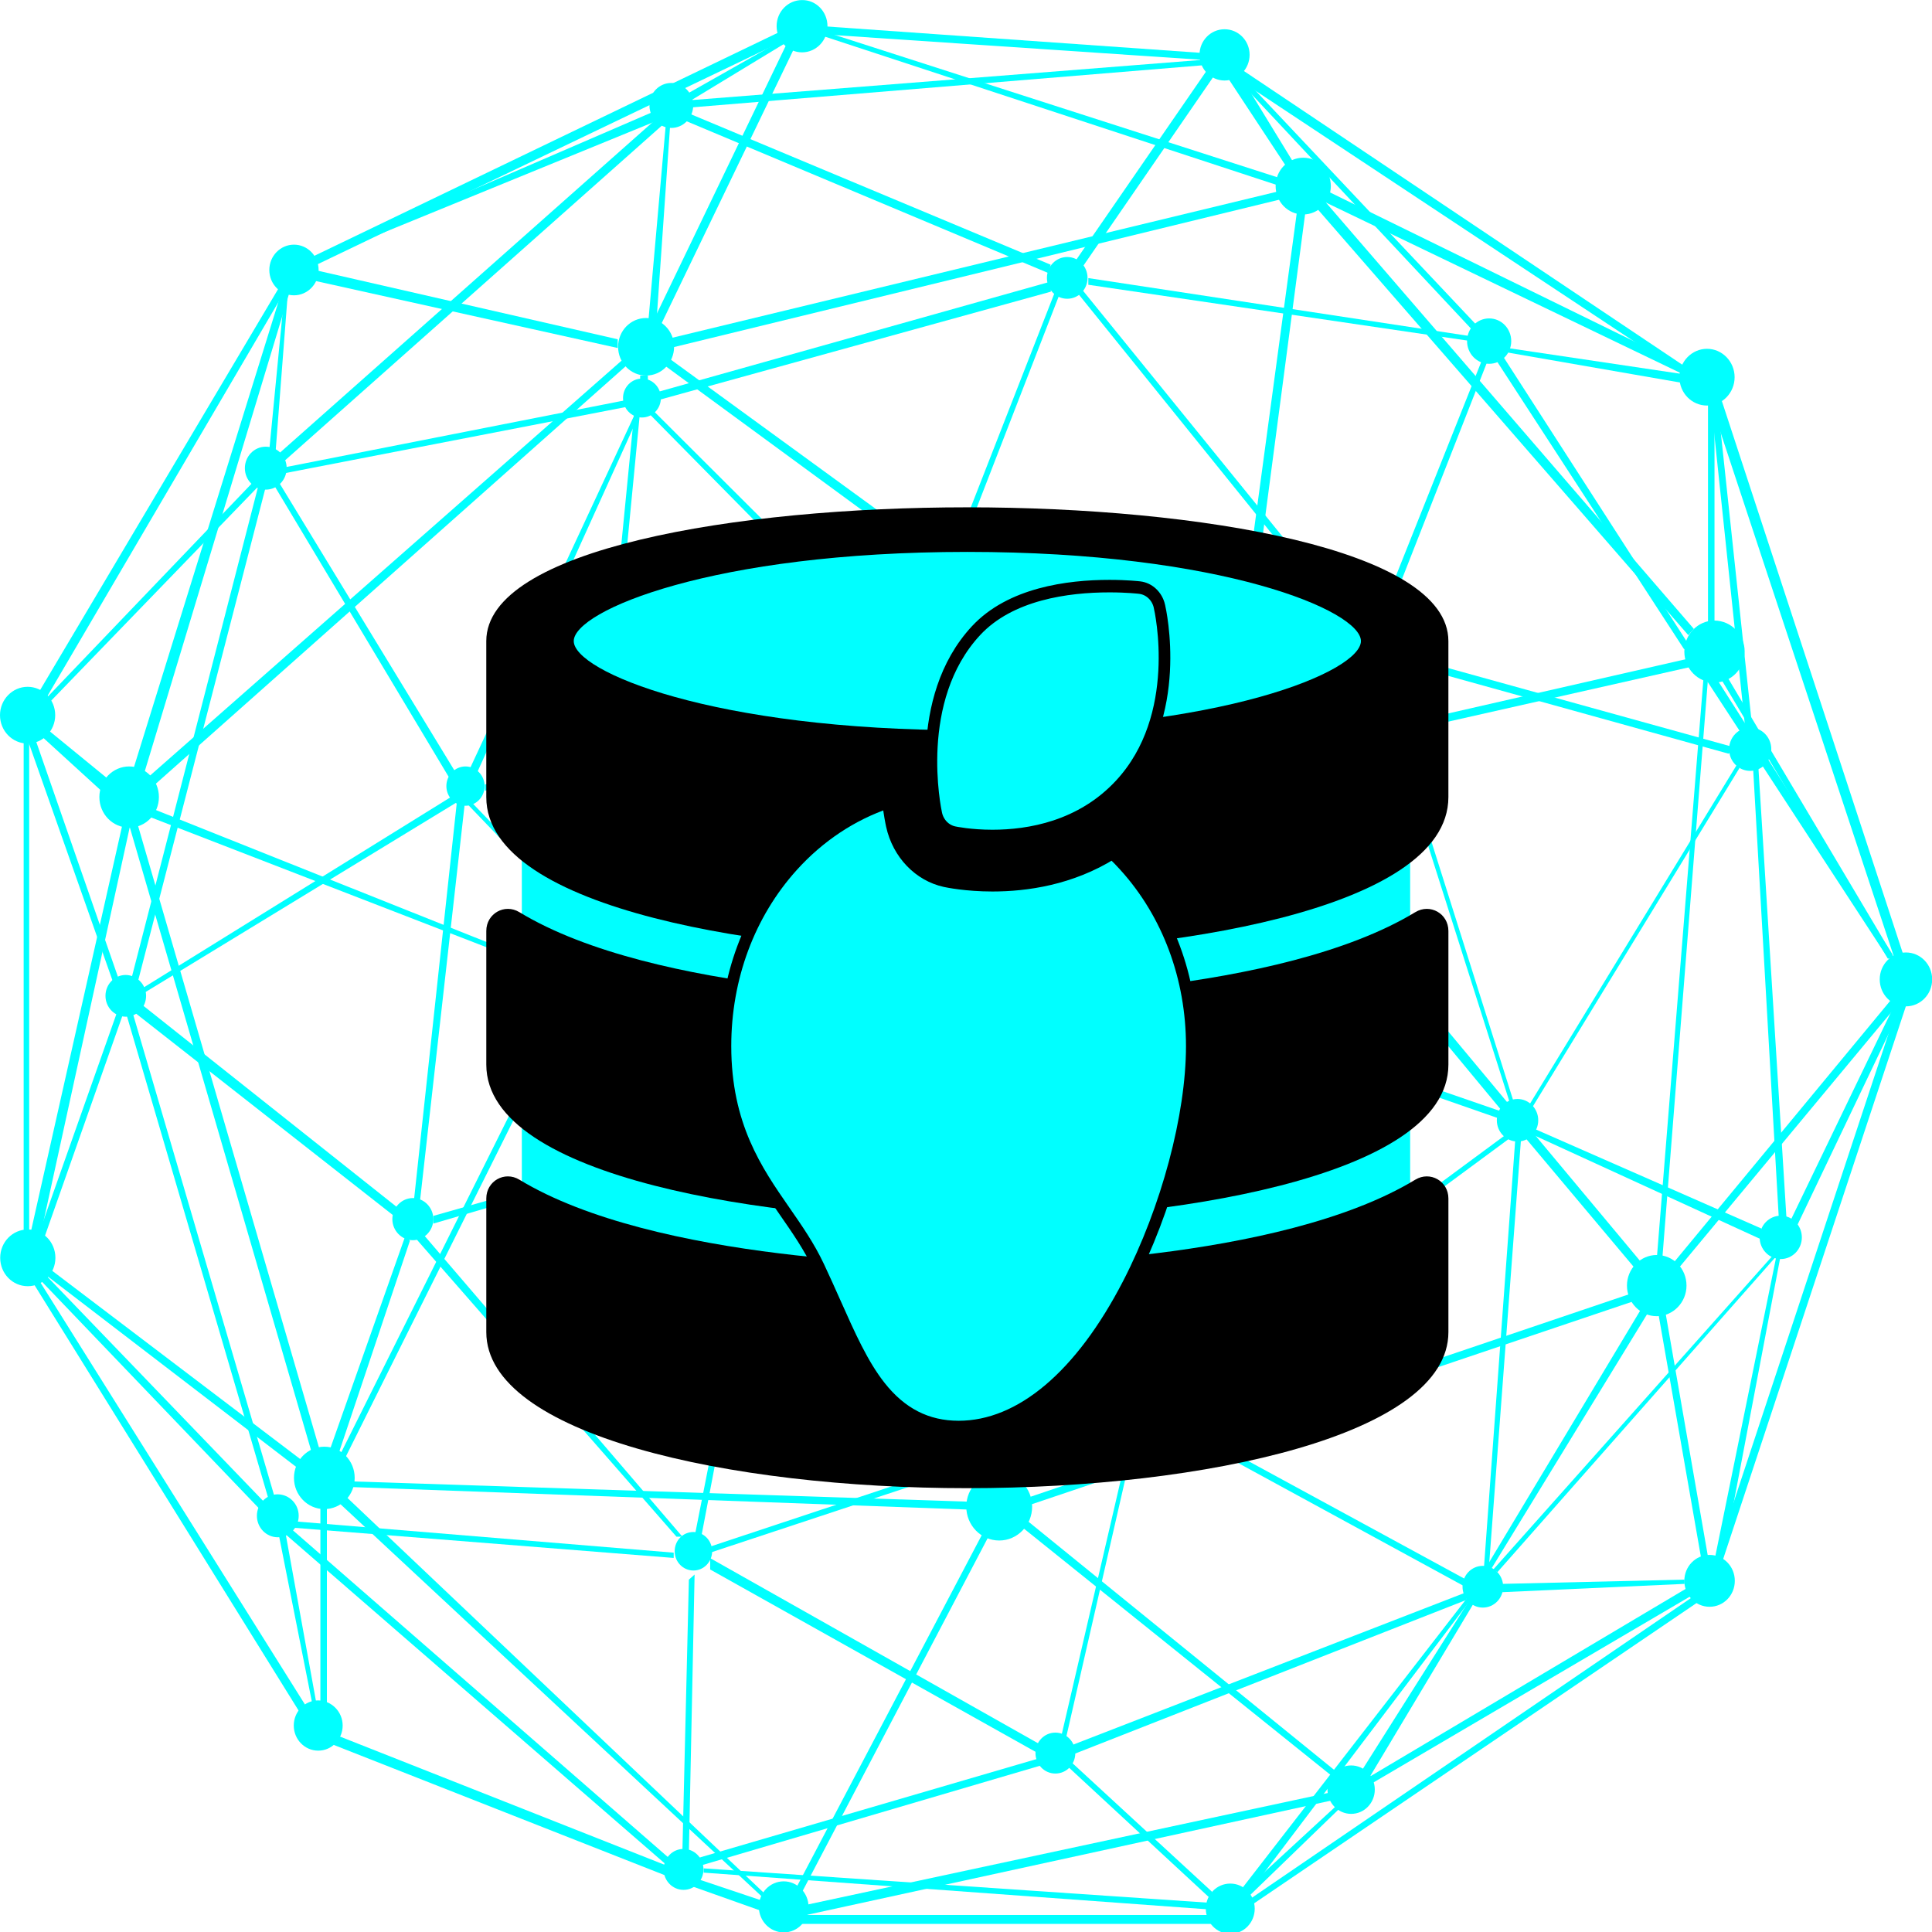 <?xml version="1.0" encoding="UTF-8"?>
<svg width="100" height="100" version="1.1" viewBox="0 0 35.277 35.277" xmlns="http://www.w3.org/2000/svg" xmlns:cc="http://creativecommons.org/ns#" xmlns:dc="http://purl.org/dc/elements/1.1/" xmlns:rdf="http://www.w3.org/1999/02/22-rdf-syntax-ns#">
 <ellipse cx="11.531" cy="23.836" rx="8.267" ry="7.328" fill="none" stroke-width="3.059"/>
 <circle cx="17.338" cy="18.235" r="17.638" fill="none"/>
 <g transform="matrix(.036 0 0 .037 -.36 -.846)" fill="#0ff">
  <path d="m878 223.4 17.6 162.7h3.6l-18.1-165.3z"/>
  <path d="m882.5 218.3 93.5 277.6h-5.1l-93-273.7z"/>
  <path d="m876.3 220.3v113h3.3v-109z"/>
  <path d="m416 967.9h209.7v4.4h-209.7z"/>
  <path d="m360.3 953.5 35.9 12.4 2.4-4.4-34-11.1z"/>
  <path d="m156.3 163.5-6.6 83.3h-3.3l8.3-83.3z"/>
  <path d="m150.3 247.7 193.1-166.6 3.4 2.8-192.4 166.3z"/>
  <path d="m342.8 82.6-143.7 57.2-1.4-1.4 145.1-61z"/>
  <path d="m360.5 72.4 47.9-28.3v-2.4l-51.6 28.4z"/>
  <path d="m360.3 72.3 259.5-19.9v2.7l-259.5 20.8z"/>
  <path d="m347.8 83.2-9.1 99.8 4.2-0.5 7.1-99.3z"/>
  <path d="m357.5 82.4 184.2 75.2 1.2-4.1-184.3-75-1.1 2.8z"/>
  <path d="m624.1 54.8-69.1 97.5 3.7 2.8 69.1-97.7z"/>
  <path d="m32.9 368 107.8-109.6 2.6 2.2-108.3 109z"/>
  <path d="m141 262.7-64.1 242.2 3 2.5 65-244.7z"/>
  <path d="m31.3 386.4 31.3 27.8 3.6-5.8-31.3-24.9z"/>
  <path d="m23.4 386.2 43.9 121.2h3.4l-43.3-121.2z"/>
  <path d="m334.7 208.2h3.9v3.5h-3.9z"/>
  <path d="m152.2 253.9 175.4-33.6v3.4l-175.4 33.1z"/>
  <path d="m148.2 261 88.8 144.3 1 1.6 3-3-90.7-144.9z"/>
  <path d="m247.5 403.9 84.9-177.5h2.3l-82.6 177.5z"/>
  <path d="m331.7 226.4-26.6 263.9h3.3l26.2-263.9z"/>
  <path d="m344.3 216.1 198.7-54.3v5l-198.7 53.4z"/>
  <path d="m637.8 62.1 119.9 124.6 2.3-2.3-122.2-126.1z"/>
  <path d="m562 160.1 194.1 28.7v2.4l-194.1-27.8z"/>
  <path d="m775.3 194.7 89 12.9v4.4l-90.4-15.3z"/>
  <path d="m769 200.8 95.2 142.5 2.2-2.5-95-143.5z"/>
  <path d="m762.3 199-56.3 137.4h3.9l55.4-137.4z"/>
  <path d="m336.7 224.5 127.9 126.3 2.3-3.4-126.6-122.9z"/>
  <path d="m545.6 165.6-73.1 182.1h3.3l72.6-182.1z"/>
  <path d="m555 165.6 143.2 172.7 4-0.6-143.5-172.1z"/>
  <path d="m473.8 351.5 223.9-5.7v2.8l-220.5 5.4z"/>
  <path d="m882.4 357.1 85.1 138.8h3.5l-84.8-138.8z"/>
  <path d="m874.2 356.5 93.5 139.4 2.2-2-90.1-137.4z"/>
  <path d="m711.3 343.6 179.2 48.3-3.8 2.9-175.5-47.4v-3.8z"/>
  <path d="m704.7 349.4 71.8 219.9h2.1l-71.4-219.9z"/>
  <path d="m601.7 507.4 97.1-156.1h3.4l-98.3 156.1z"/>
  <path d="m623.3 415.9-26.2 91.5h2.5l27-91.5z"/>
  <path d="m472.5 356.6 119.5 150.8h2.6l-119.3-150.8z"/>
  <path d="m256 410 1.6-0.4 209.3-55.6v3.8l-210.9 55.3z"/>
  <path d="m467.7 357.8-63.8 214h3.3l62.9-212.7z"/>
  <path d="m316.6 502.4 301.8-97.7 2.4 3.3-302 97.4z"/>
  <path d="m81.4 424.3 209 78.7v-2.2l-204.7-79.5z"/>
  <path d="m82 510.7 159.5-96.2 2.2 3.1-160 94.9z"/>
  <path d="m69.8 521.2-41.1 113.2h3.5l40.3-111.4z"/>
  <path d="m73.8 522.4 72.8 241.6h3.4l-72.8-241.6z"/>
  <path d="m30.5 654.6 111.6 113.4 1.7-4.1-111.6-112.8z"/>
  <path d="m215.9 631.9-39.8 109.7 3.2 5.7 38.6-112.1z"/>
  <path d="m77.2 521.7 132.6 101.2 2.6-3.5-131-101.2z"/>
  <path d="m242 416.2-22.2 200.4h3.1l23.2-200.4z"/>
  <path d="m246.1 418.7 151.9 154 2.6-0.9-151.5-153.1z"/>
  <path d="m297.9 515.5-115.9 226.2h3.4l114.1-222.8z"/>
  <path d="m229.8 622.9 167.9-46.5v2.5l-167.9 47.8z"/>
  <path d="m408.8 573.3 185.8-58.6v3.4l-185.8 58.7z"/>
  <path d="m603 518.1 168.1 57 1.4-3.4-169.5-56.9z"/>
  <path d="m892.1 398.4-107.2 170.9h2.3l105-167.3v-3.6z"/>
  <path d="m899.1 400.6 13.2 224.9h3.9l-14.4-224.9z"/>
  <path d="m973.7 513.1-55.6 112.2 3.1 3 56.5-115.2z"/>
  <path d="m784.9 581.7 118.4 52.8v-5.4l-118.4-50.6z"/>
  <path d="m911.1 642.2-31.5 150.6h4.2l29.4-150.6z"/>
  <path d="m778.7 583.2-16.2 215.5h2.5l16.6-215.5z"/>
  <path d="m909.4 642.2-142 155.2 2.1 1.3 142-156.5z"/>
  <path d="m850.3 666.5 22.7 126.3h3.6l-22.6-126.3z"/>
  <path d="m597.1 518.7-10 192.2h2.8l9.9-193.2z"/>
  <path d="m592.4 713.1 182.5-131.1 1.5 2.1-184 132.1z"/>
  <path d="m591.5 720.2 161.8 85.8 3-2.2-163.6-86.6z"/>
  <path d="m406.2 580.3 175.2 136.9v-4.6l-173.3-135.8z"/>
  <path d="m403.2 579.1-40.9 202.1h3.4l39.2-200.4z"/>
  <path d="m219.7 632.7 133.4 148.5h3l-133-151z"/>
  <path d="m370.2 786.1 213.3-68.9v3.2l-213.3 68.7z"/>
  <path d="m586.3 720.3-38.3 160.6h2.6l37.8-160.6z"/>
  <path d="m187.7 753.9 315.5 10.1v3.9l-315.4-11.2v-2.8z"/>
  <path d="m157.6 773.5 194.1 15.6v2.6l-194.1-15z"/>
  <path d="m150.9 777.8 17.7 86.9h2.1l-16.2-86.9z"/>
  <path d="m153 778.5 196 165.5 2.2-2.6-195.9-166.1z"/>
  <path d="m359.4 802.4-3.3 134.6h3.3l2.9-137.1z"/>
  <path d="m370.2 797.4 165.8 90.4 3.3-3.1-169.1-92.9z"/>
  <path d="m553.6 884.1 200.2-75.5v3.8l-200.2 76.5z"/>
  <path d="m772 804.5 92.4-2.1v2.1l-92.4 4.1z"/>
  <path d="m755.6 809.6-117 146.9h5.2l111.9-143.9v-3z"/>
  <path d="m755.4 812.4-55.6 85.6 4.6 2.3 54.1-87.9z"/>
  <path d="m689.7 912.3-48.6 43.6 2.3 2.8 46.3-43.6z"/>
  <path d="m363.6 939.9 173.4-49.3 2.4 3.1-175.8 50.3z"/>
  <path d="m366.9 944.9 256.9 17v3.3l-256.9-18.2z"/>
  <path d="m548.1 891.5 76.6 69v-4.1l-72.4-64.9z"/>
  <path d="m171.6 156.1c0 6.9-5.6 12.5-12.5 12.5s-12.5-5.6-12.5-12.5 5.6-12.5 12.5-12.5 12.5 5.6 12.5 12.5z"/>
  <path d="m351.9 194c0 7.8-6.3 14.2-14.2 14.2-7.8 0-14.2-6.3-14.2-14.2 0-7.8 6.3-14.2 14.2-14.2 7.8 0.1 14.2 6.4 14.2 14.2z"/>
  <path d="m361.6 74.9c0 6.1-5 11.1-11.1 11.1s-11.1-5-11.1-11.1c0-6.2 5-11.1 11.1-11.1s11.1 5 11.1 11.1z"/>
  <path d="m429.7 35.8c0 7.1-5.8 12.9-12.9 12.9s-12.9-5.8-12.9-12.9c0-7.2 5.8-12.9 12.9-12.9 7.1-0.1 12.9 5.7 12.9 12.9z"/>
  <path d="m561.6 160c0 5.7-4.6 10.3-10.3 10.3s-10.3-4.6-10.3-10.3 4.6-10.3 10.3-10.3 10.3 4.6 10.3 10.3z"/>
  <path d="m685 114.7c0 7.7-6.3 14-14 14-7.8 0-14-6.3-14-14 0-7.8 6.3-14 14-14s14 6.2 14 14z"/>
  <path d="m776.5 191.2c0 6.2-5 11.2-11.2 11.2s-11.2-5-11.2-11.2 5-11.2 11.2-11.2 11.2 5 11.2 11.2z"/>
  <path d="m790.2 575.7c0 5.8-4.7 10.5-10.5 10.5s-10.5-4.7-10.5-10.5 4.7-10.5 10.5-10.5c5.7 0 10.5 4.7 10.5 10.5z"/>
  <path d="m478.2 352.5c0 4.5-3.6 8.1-8.1 8.1s-8.1-3.6-8.1-8.1 3.6-8.1 8.1-8.1c4.5 0.1 8.1 3.7 8.1 8.1z"/>
  <path d="m865.4 657.3c0 8.3-6.8 15.1-15.1 15.1s-15.1-6.8-15.1-15.1 6.8-15.1 15.1-15.1c8.4 0 15.1 6.7 15.1 15.1z"/>
  <path d="m649.5 401.6c0 9.6-7.8 17.4-17.4 17.4s-17.4-7.8-17.4-17.4 7.8-17.4 17.4-17.4c9.7 0.1 17.4 7.9 17.4 17.4z"/>
  <path d="m714.6 343.6c0 5.5-4.4 9.9-9.9 9.9s-9.9-4.4-9.9-9.9 4.4-9.9 9.9-9.9 9.9 4.5 9.9 9.9z"/>
  <path d="m861.8 209c0 7.8 6.3 14 14 14 7.8 0 14-6.3 14-14s-6.3-14-14-14-14 6.3-14 14z"/>
  <path d="m894.9 344.4c0 8.4-6.8 15.3-15.3 15.3-8.4 0-15.3-6.8-15.3-15.3 0-8.4 6.8-15.3 15.3-15.3 8.5 0.1 15.3 6.9 15.3 15.3z"/>
  <path d="m923.9 633.5c0 5.9-4.8 10.7-10.7 10.7s-10.7-4.8-10.7-10.7 4.8-10.7 10.7-10.7 10.7 4.8 10.7 10.7z"/>
  <path d="m990 506.2c0 7.4-6 13.3-13.3 13.3-7.4 0-13.3-6-13.3-13.3 0-7.4 6-13.3 13.3-13.3s13.3 5.9 13.3 13.3z"/>
  <path d="m606.2 513.5c0 4.3-3.5 7.9-7.9 7.9-4.3 0-7.9-3.5-7.9-7.9 0-4.3 3.5-7.9 7.9-7.9 4.3 0 7.9 3.5 7.9 7.9z"/>
  <path d="m646.4 964.8c0 6.8-5.5 12.4-12.4 12.4-6.8 0-12.4-5.5-12.4-12.4s5.5-12.4 12.4-12.4 12.4 5.6 12.4 12.4z"/>
  <path d="m707.3 906c0 6.6-5.3 12-12 12-6.6 0-12-5.4-12-12s5.4-11.9 12-11.9 12 5.3 12 11.9z"/>
  <path d="m751.8 805.9c0 5.7 4.6 10.3 10.3 10.3s10.3-4.6 10.3-10.3-4.6-10.3-10.3-10.3-10.3 4.6-10.3 10.3z"/>
  <path d="m889.9 803c0 7.1-5.7 12.8-12.8 12.8s-12.8-5.7-12.8-12.8 5.7-12.8 12.8-12.8 12.8 5.7 12.8 12.8z"/>
  <path d="m555.4 888c0 5.6-4.5 10.1-10.1 10.1s-10.1-4.5-10.1-10.1 4.5-10.1 10.1-10.1 10.1 4.6 10.1 10.1z"/>
  <path d="m345.2 219.3c0 5.3-4.3 9.6-9.6 9.6s-9.6-4.3-9.6-9.6 4.3-9.6 9.6-9.6 9.6 4.3 9.6 9.6z"/>
  <path d="m84.1 514.3c0 5.7-4.6 10.3-10.3 10.3s-10.3-4.6-10.3-10.3 4.6-10.3 10.3-10.3c5.6 0.1 10.3 4.7 10.3 10.3z"/>
  <path d="m38.1 643.6c0 7.7-6.3 14-14 14-7.8 0-14-6.3-14-14 0-7.8 6.3-14 14-14s14 6.2 14 14z"/>
  <path d="m183.8 874.4c0 6.8-5.5 12.4-12.4 12.4-6.8 0-12.4-5.5-12.4-12.4 0-6.8 5.5-12.4 12.4-12.4 6.8 0.1 12.4 5.6 12.4 12.4z"/>
  <path d="m161.5 770.9c0 5.8-4.7 10.6-10.6 10.6-5.8 0-10.6-4.7-10.6-10.6 0-5.8 4.7-10.6 10.6-10.6 5.9 0.1 10.6 4.8 10.6 10.6z"/>
  <path d="m189.9 752.2c0 8.5-6.9 15.4-15.4 15.4s-15.4-6.9-15.4-15.4 6.9-15.4 15.4-15.4 15.4 6.9 15.4 15.4z"/>
  <path d="m10 375.8c0 7.8 6.3 14 14 14s14-6.3 14-14c0-7.8-6.3-14-14-14s-14 6.3-14 14z"/>
  <path d="m411 575c0 4-3.2 7.2-7.2 7.2s-7.2-3.2-7.2-7.2 3.2-7.2 7.2-7.2c3.9 0 7.2 3.2 7.2 7.2z"/>
  <path d="m371.2 788.4c0 5.2-4.2 9.5-9.5 9.5-5.2 0-9.5-4.2-9.5-9.5s4.2-9.5 9.5-9.5 9.5 4.3 9.5 9.5z"/>
  <path d="m420.1 963.9c0 7-5.6 12.6-12.6 12.6-6.9 0-12.6-5.6-12.6-12.6 0-6.9 5.6-12.6 12.6-12.6 6.9 0 12.6 5.7 12.6 12.6z"/>
  <path d="m366.8 945.4c0 5.6-4.5 10.1-10.1 10.1s-10.1-4.5-10.1-10.1 4.5-10.1 10.1-10.1c5.5 0 10.1 4.5 10.1 10.1z"/>
  <path d="m155.4 253.9c0 5.8-4.7 10.6-10.6 10.6-5.8 0-10.6-4.7-10.6-10.6 0-5.8 4.7-10.6 10.6-10.6s10.6 4.7 10.6 10.6z"/>
  <path d="m60.4 416.2c0 8.4 6.8 15.1 15.1 15.1 8.4 0 15.1-6.8 15.1-15.1 0-8.4-6.8-15.1-15.1-15.1s-15.1 6.8-15.1 15.1z"/>
  <path d="m255.8 410.8c0 5.4-4.4 9.7-9.7 9.7-5.4 0-9.7-4.4-9.7-9.7 0-5.4 4.4-9.7 9.7-9.7s9.7 4.4 9.7 9.7z"/>
  <path d="m319.9 506.1c0 9.1-7.3 16.4-16.4 16.4s-16.4-7.3-16.4-16.4c0-9 7.3-16.4 16.4-16.4 9 0 16.4 7.4 16.4 16.4z"/>
  <path d="m229.8 624.5c0 5.7-4.7 10.4-10.4 10.4s-10.4-4.7-10.4-10.4 4.7-10.4 10.4-10.4 10.4 4.7 10.4 10.4z"/>
  <path d="m533.5 766.4c0 9.2-7.5 16.7-16.7 16.7s-16.7-7.5-16.7-16.7 7.5-16.7 16.7-16.7c9.3 0.1 16.7 7.5 16.7 16.7z"/>
  <path d="m594 716.2c0 3.9-3.2 7-7 7-3.9 0-7.1-3.2-7.1-7 0-3.9 3.2-7.1 7.1-7.1s7 3.2 7 7.1z"/>
  <path d="m643.8 49.9c0 7-5.7 12.7-12.7 12.7s-12.7-5.7-12.7-12.7 5.7-12.6 12.7-12.6 12.7 5.6 12.7 12.6z"/>
  <path d="m167.1 150.2 239-111.9 2.9 4-239.7 111.8z"/>
  <path d="m427.3 35.8 192.5 13.2v3.4l-192.5-12.6z"/>
  <path d="m427.3 40.6 231.7 74v-3.9l-231.7-72.5z"/>
  <path d="m637.1 61.4 227.2 146.4 2.1-2.9-227.2-148.1z"/>
  <path d="m977.7 516.4-93.9 276.4h-4.2l93.9-276.4z"/>
  <path d="m643.9 963.6 228.2-150.7-3.4-2.1-224.8 149.3z"/>
  <path d="m178.3 883.6 170 65.1v-5.1l-167.3-64.3z"/>
  <path d="m26 654.7 136.4 213.8 3.8-2.1-136.4-211.7z"/>
  <path d="m22 387.9h2.8v246.5h-2.8z"/>
  <path d="m28.7 366.1 123.6-202.6h4l-124.2 206.1z"/>
  <path d="m153.2 165.6-76.3 239.1 5.5 2.1 74.9-241.2z"/>
  <path d="m408.9 44.7-67.9 137.3 3.5 2.6 69.3-139.9z"/>
  <path d="m349.9 189.8 311.9-73.3v4.2l-311.9 73.9z"/>
  <path d="m346.8 197.9 272.2 192.9-3 4.2-269.2-192z"/>
  <path d="m72.5 428-47.7 206.4h5.3l46.4-206.4z"/>
  <path d="m632.9 61.5 29.4 43.4h4.9l-30.1-47.9z"/>
  <path d="m681.6 122.4 182.6 85.4v-4.4l-182.6-87z"/>
  <path d="m676.6 124.2 189.7 212.1 2.8-3.1-187.4-211.3z"/>
  <path d="m667.9 126.7-35.9 259h5.1l35.1-259z"/>
  <path d="m639.2 415.4 133.2 156.4 4.2-2.5-133.2-155.6z"/>
  <path d="m32.1 651.2 130.3 97.2 3.8-2.6-131.6-97.2z"/>
  <path d="m874.1 356.5-23.8 287.9h2.8l23.3-287.9z"/>
  <path d="m859.1 645.7 111.8-131.5 3.4 2.3-112.3 131.5z"/>
  <path d="m782.8 583.4 57.5 66.6 2.3-4-56.1-65.4z"/>
  <path d="m843.6 666.9-80 129.7v4.9l82.7-131.5z"/>
  <path d="m532.7 761.5 306.8-101v4.2l-306.8 100.7z"/>
  <path d="m181.5 764.1 214.9 194.7h3l-213.7-197.2z"/>
  <path d="m704.1 900 162.9-94.2 2 3.9-162.9 93.1z"/>
  <path d="m416 963.5 270.3-56.4v4.1l-267.8 56.8z"/>
  <path d="m908.4 392.6c0 5.9-4.8 10.7-10.7 10.7s-10.7-4.8-10.7-10.7 4.8-10.7 10.7-10.7 10.7 4.8 10.7 10.7z"/>
  <path d="m84.7 406.8 240.6-206 2.4 2.5-239.1 206.7z"/>
  <path d="m75.5 430 93.2 311.7 3.8-2.1-93.2-311.6z"/>
  <path d="m593.8 517.6-72.6 234.2h4l71.2-232z"/>
  <path d="m167.6 161 155.7 33.6v-4.3l-152.8-34z"/>
  <path d="m646.1 396.8 221.1-49.1 3 3.7-224.1 49.2z"/>
  <path d="m525.2 774 162.5 127v-3.9l-158.1-124.9z"/>
  <path d="m413.9 954.4 95.1-175.9h3.8l-96 178.1z"/>
  <path d="m172.5 766.2h3.3v98.5h-3.3z"/>
  <path d="m310.3 518 194.9 238.7 3.4-2.1-194.1-239.4z"/>
 </g>
 <g transform="matrix(.985 0 0 1.06 -.497 -.37)">
  <rect x="10.178" y="14.25" width="16.467" height="7.945" fill="#0ff"/>
  <ellipse transform="matrix(.874 0 0 .874 2.728 2.229)" cx="18.056" cy="10.338" rx="9.043" ry="2.143" fill="#0ff"/>
  <g transform="matrix(.038 0 0 .036 9.519 9.088)">
   <path d="m234.67 0c-113.02 0-234.67 20.031-234.67 64v74.667c0 54.781 140.33 74.667 234.67 74.667s234.67-19.885 234.67-74.667v-74.667c-1e-3 -43.969-121.65-64-234.67-64zm0 106.67c-124.23 0-192-28.188-192-42.667s67.771-42.667 192-42.667 192 28.187 192 42.667c0 14.479-67.771 42.667-192 42.667z"/>
   <path d="m453.21 321.71c-66.253 39.454-199.01 40.955-218.54 40.955s-152.29-1.502-218.54-40.955c-7.171-4.27-16.122 0.661-16.122 9.006v63.949c0 49.021 118.05 74.667 234.67 74.667s234.67-25.646 234.67-74.667v-63.949c-1e-3 -8.345-8.952-13.276-16.122-9.006z"/>
   <path d="m453.21 193.71c-66.253 39.454-199.01 40.955-218.54 40.955s-152.29-1.502-218.54-40.955c-7.171-4.27-16.122 0.661-16.122 9.006v63.949c0 54.781 140.33 74.667 234.67 74.667s234.67-19.885 234.67-74.667v-63.949c-1e-3 -8.345-8.952-13.276-16.122-9.006z"/>
  </g>
  <g transform="matrix(.019 0 0 .019 11.965 15.225)" fill="#0ff" stroke="#000" stroke-width="14.307">
   <g transform="matrix(1.489,0,0,1.489,-49.078,-251.56)" fill="#0ff" stroke="#000" stroke-width="7.615">
    <path d="m387.55 12.169c-1.522-6.081-6.666-10.574-12.896-11.266-0.332-0.038-8.258-0.903-19.774-0.903-27.512 0-65.012 4.698-87.426 27.077-41.959 41.9-26.717 108.88-26.049 111.71 1.35 5.705 5.899 10.101 11.646 11.255 0.427 0.086 10.626 2.1 25.095 2.1 23.995 0 57.967-5.361 83.543-30.904 42.05-41.993 26.542-106.35 25.861-109.06z" stroke="#000"/>
    <path d="m364.77 170.18c-2.586-2.66-5.257-5.209-8-7.651-27.105 15.739-56.4 19.606-78.627 19.606-17.156 0-29.646-2.414-31-2.687-17.188-3.451-30.9-16.704-34.936-33.769-0.403-1.706-1.516-6.756-2.472-14.154-23.495 7.42-44.882 20.53-62.505 38.655-28.385 29.195-44.017 68.22-44.017 109.89 0 48.621 20.642 76.261 38.854 100.65 8.239 11.033 16.023 21.455 22.243 33.703 3.792 7.465 7.281 14.742 10.656 21.78 9.741 20.313 18.153 37.858 29.558 51.325 13.947 16.471 30.787 24.477 51.482 24.477 40.465 0 79.929-30.918 111.12-87.06 25.307-45.548 41.658-102.41 41.658-144.87 1e-3 -41.665-15.631-80.69-44.015-109.89z"/>
   </g>
  </g>
 </g>
</svg>
